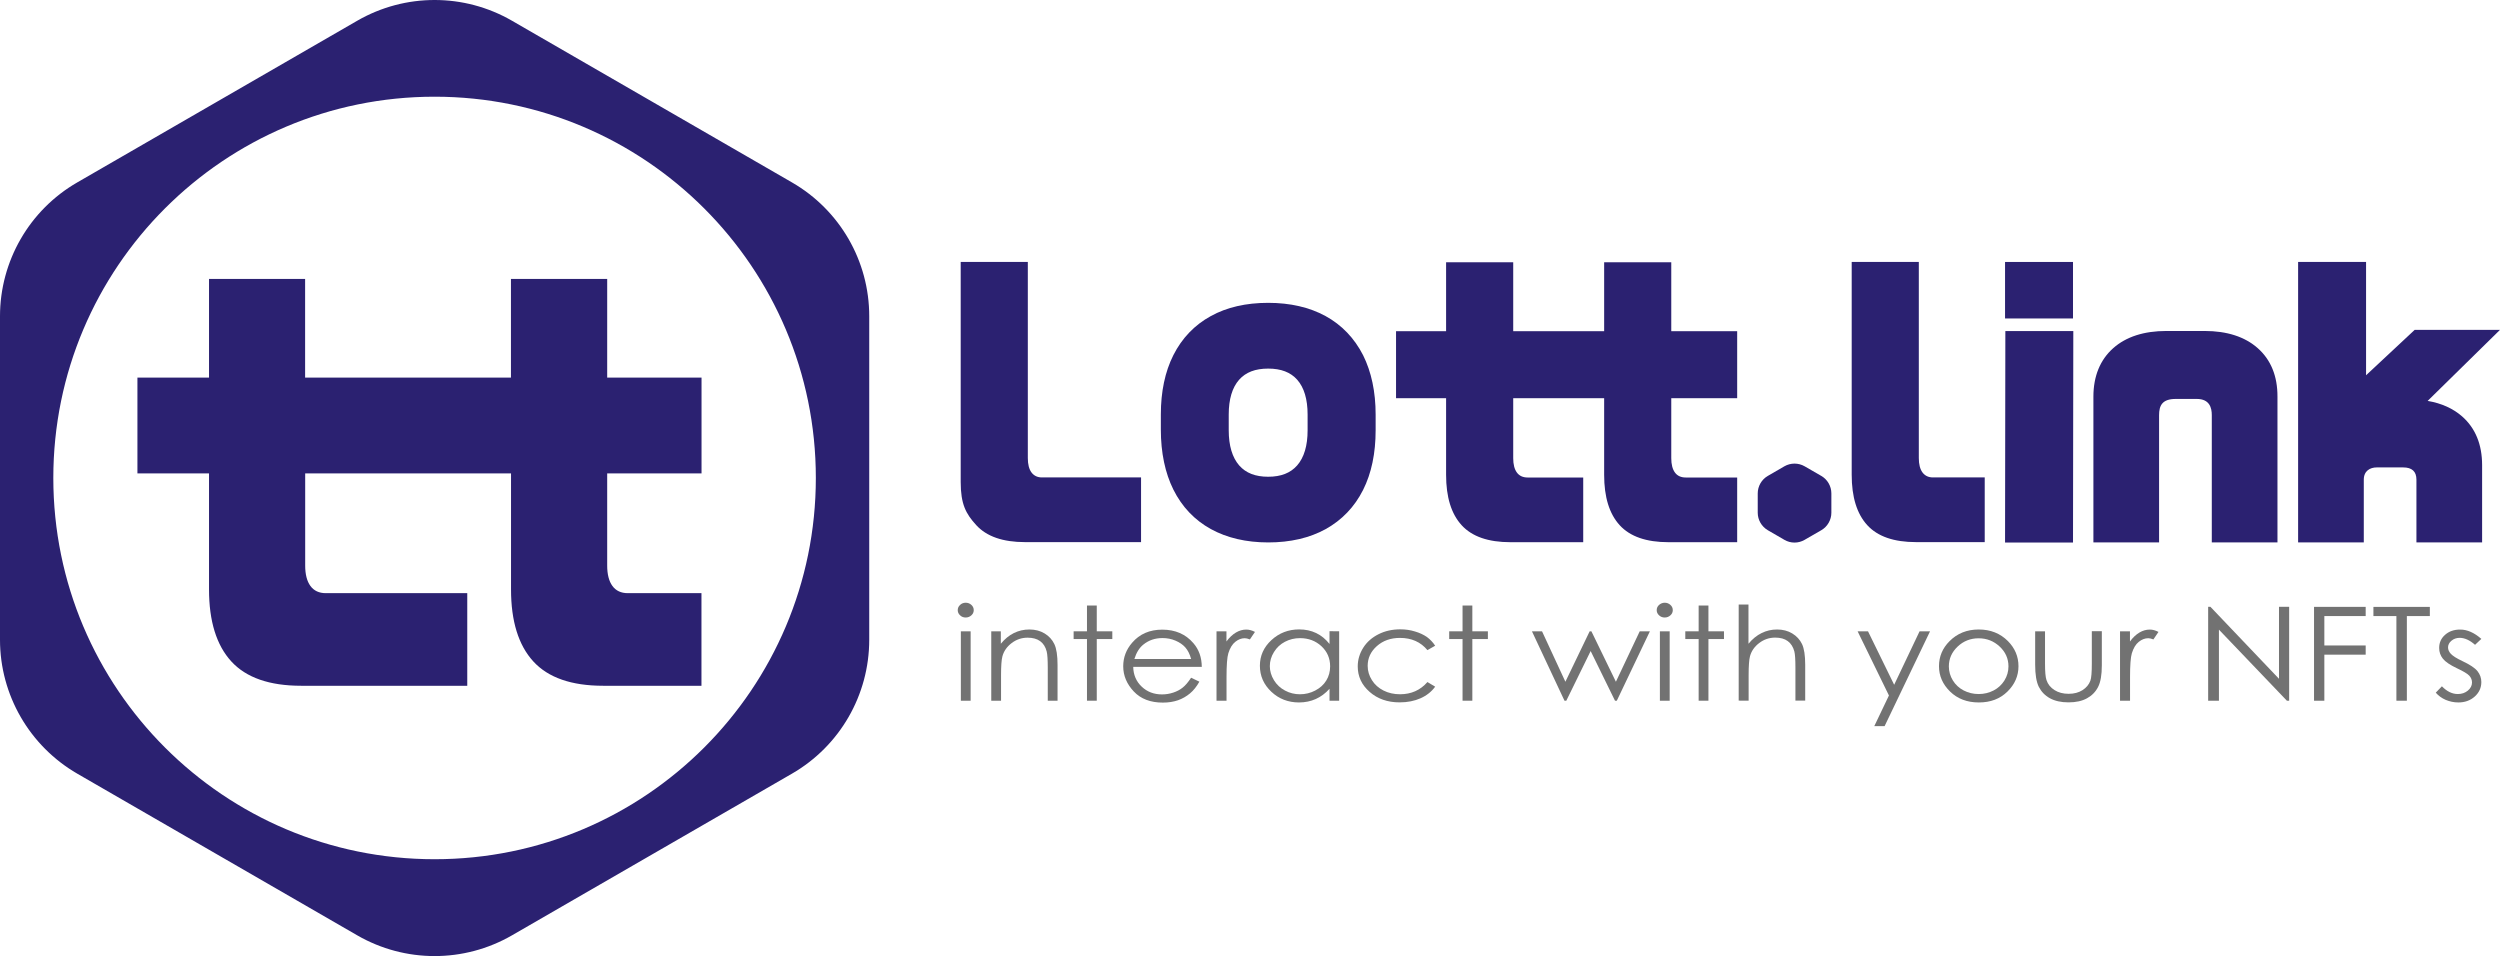 <svg xmlns="http://www.w3.org/2000/svg" xmlns:xlink="http://www.w3.org/1999/xlink" version="1.1" id="Layer_1" x="0px" y="0px" style="enable-background:new 0 0 841.89 595.28;" xml:space="preserve" viewBox="241.75 232.14 329.63 126.06">
<style type="text/css">
	.st0{fill:#2B2171;}
	.st1{fill:#727272;}
</style>
<g>
	<path class="st0" d="M346.17,256.19l-36.92-21.32c-6.31-3.64-14.08-3.64-20.39,0l-36.92,21.32c-6.31,3.64-10.19,10.37-10.19,17.66   v42.64c0,7.28,3.89,14.01,10.19,17.66l36.92,21.32c6.31,3.64,14.08,3.64,20.39,0l36.92-21.32c6.31-3.64,10.19-10.37,10.19-17.66   v-42.64C356.37,266.56,352.48,259.83,346.17,256.19z M299.05,345.43c-27.76,0-50.27-22.51-50.27-50.27s22.51-50.27,50.27-50.27   c27.76,0,50.27,22.51,50.27,50.27S326.82,345.43,299.05,345.43z"/>
	<path class="st0" d="M321.79,268.92h-12.67v13.01h-27.14v-13.01h-12.67v13.01h-9.44v12.63h9.44v15.29c0,4.19,0.98,7.36,2.94,9.5   c1.96,2.14,5.03,3.21,9.22,3.21h21.89v-12.21h-18.65c-0.89,0-1.57-0.32-2.03-0.95c-0.46-0.63-0.69-1.53-0.69-2.7v-12.14h27.14   v15.29c0,4.19,0.98,7.36,2.94,9.5c1.96,2.14,5.03,3.21,9.22,3.21h12.95v-12.21h-9.71c-0.89,0-1.57-0.32-2.03-0.95   c-0.46-0.63-0.69-1.53-0.69-2.7v-12.14h12.44v-12.63h-12.44V268.92z"/>
</g>
<g>
	<path class="st0" d="M377.75,294.43c-0.32-0.44-0.48-1.07-0.48-1.89v-8.48v-8.83v-8.55h-8.85v29.01c0,2.93,0.68,4.19,2.05,5.69   c1.37,1.5,3.52,2.24,6.44,2.24h15.29v-8.53h-13.03C378.55,295.1,378.08,294.87,377.75,294.43z"/>
	<path class="st0" d="M462.11,266.72h-8.85v9.09h-11.99v-9.09h-8.85v9.09h-6.6v8.83h6.6v10.11c0,2.93,0.68,5.14,2.05,6.64   c1.37,1.5,3.52,2.24,6.44,2.24h9.59v-8.53h-7.33c-0.62,0-1.1-0.22-1.42-0.66c-0.32-0.44-0.48-1.07-0.48-1.89v-7.91h11.99v10.11   c0,2.93,0.68,5.14,2.05,6.64c1.37,1.5,3.52,2.24,6.44,2.24h9.05v-8.53h-6.79c-0.62,0-1.1-0.22-1.42-0.66   c-0.32-0.44-0.48-1.07-0.48-1.89v-7.91h8.69v-8.83h-8.69V266.72z"/>
	<path class="st0" d="M495.23,294.43c-0.32-0.44-0.48-1.07-0.48-1.89v-8.48v-8.83v-8.55h-8.85v8.55v8.83v10.68   c0,2.93,0.68,5.14,2.05,6.64c1.37,1.5,3.52,2.24,6.44,2.24h9.05v-8.53h-6.79C496.03,295.1,495.56,294.87,495.23,294.43z"/>
	<path class="st0" d="M416.52,273.81c-2.11-1.15-4.65-1.74-7.56-1.74c-2.91,0-5.45,0.58-7.55,1.74c-2.16,1.18-3.82,2.92-4.95,5.16   c-1.1,2.18-1.65,4.82-1.65,7.82v1.99c0,3.05,0.56,5.71,1.65,7.91c1.13,2.27,2.79,4.02,4.95,5.21c2.11,1.16,4.65,1.76,7.56,1.76   c2.91,0,5.45-0.59,7.56-1.75c2.15-1.19,3.82-2.93,4.95-5.18c1.1-2.19,1.65-4.83,1.65-7.85v-2.08c0-3-0.56-5.63-1.65-7.82   C420.33,276.73,418.67,274.99,416.52,273.81z M414.16,286.8v2.08c0,2.02-0.46,3.58-1.38,4.63c-0.88,1-2.13,1.49-3.82,1.49   c-1.69,0-2.94-0.49-3.82-1.49c-0.91-1.05-1.38-2.61-1.38-4.63v-2.08c0-2.02,0.46-3.56,1.37-4.59c0.88-0.99,2.13-1.47,3.83-1.47   c1.7,0,2.95,0.48,3.83,1.47C413.7,283.24,414.16,284.78,414.16,286.8z"/>
	<rect x="506.12" y="266.68" class="st0" width="8.96" height="7.45"/>
	<polygon class="st0" points="506.12,303.67 515.08,303.67 515.12,275.79 506.16,275.79  "/>
	<path class="st0" d="M481.89,294.89l-2.2-1.27c-0.82-0.47-1.84-0.47-2.66,0l-2.19,1.27c-0.82,0.47-1.33,1.36-1.33,2.31v2.54   c0,0.95,0.51,1.83,1.33,2.31l2.19,1.27c0.41,0.24,0.87,0.36,1.33,0.36c0.46,0,0.92-0.12,1.33-0.36l2.2-1.27   c0.82-0.47,1.33-1.36,1.33-2.31v-2.54C483.22,296.25,482.71,295.36,481.89,294.89z"/>
	<path class="st0" d="M539.42,278.03c-1.69-1.49-4.04-2.25-6.99-2.25h-5.04c-2.95,0-5.3,0.76-6.99,2.25   c-1.74,1.54-2.63,3.7-2.63,6.42v19.21h8.66v-16.78c0-1.27,0.41-2.14,2.2-2.14h2.77c1.7,0,1.98,1.19,1.98,2.12v16.8h8.66v-19.21   C542.05,281.73,541.17,279.57,539.42,278.03z"/>
	<path class="st0" d="M566.39,287.05c-1.2-1.05-2.72-1.74-4.55-2.05l9.54-9.37h-11.25l-6.41,5.99v-14.94h-8.96v36.98h8.66v-8.28   c0-1.16,0.84-1.61,1.7-1.61h3.49c1.15,0,1.75,0.52,1.75,1.61v8.28h8.66v-10.19C569.02,290.75,568.14,288.59,566.39,287.05z"/>
</g>
<g>
	<path class="st1" d="M369.08,311.61c0.29,0,0.55,0.1,0.75,0.29c0.21,0.19,0.31,0.42,0.31,0.69c0,0.26-0.1,0.49-0.31,0.68   c-0.21,0.19-0.46,0.29-0.75,0.29c-0.29,0-0.54-0.09-0.74-0.29c-0.21-0.19-0.31-0.42-0.31-0.68c0-0.27,0.1-0.5,0.31-0.69   C368.54,311.71,368.79,311.61,369.08,311.61z M368.44,315.38h1.29v9.15h-1.29V315.38z"/>
	<path class="st1" d="M372.42,315.38h1.29v1.64c0.52-0.63,1.09-1.1,1.72-1.41c0.63-0.31,1.31-0.47,2.05-0.47   c0.75,0,1.42,0.17,2,0.52c0.58,0.35,1.01,0.82,1.29,1.41s0.42,1.51,0.42,2.75v4.71h-1.29v-4.37c0-1.05-0.05-1.76-0.14-2.11   c-0.15-0.61-0.44-1.06-0.86-1.37c-0.42-0.31-0.98-0.46-1.66-0.46c-0.78,0-1.48,0.24-2.1,0.71c-0.62,0.47-1.03,1.05-1.22,1.75   c-0.12,0.45-0.18,1.28-0.18,2.49v3.36h-1.29V315.38z"/>
	<path class="st1" d="M385.07,311.98h1.29v3.4h2.05v1.02h-2.05v8.13h-1.29v-8.13h-1.76v-1.02h1.76V311.98z"/>
	<path class="st1" d="M398.8,321.5l1.09,0.52c-0.36,0.64-0.77,1.16-1.24,1.55c-0.47,0.39-0.99,0.69-1.58,0.9   c-0.58,0.2-1.25,0.31-1.99,0.31c-1.64,0-2.92-0.49-3.84-1.47s-1.39-2.08-1.39-3.32c0-1.16,0.39-2.2,1.17-3.1   c0.99-1.16,2.32-1.73,3.98-1.73c1.71,0,3.08,0.59,4.1,1.78c0.73,0.84,1.1,1.88,1.11,3.13h-9.04c0.02,1.06,0.4,1.93,1.12,2.61   c0.72,0.68,1.61,1.02,2.67,1.02c0.51,0,1.01-0.08,1.49-0.24c0.48-0.16,0.9-0.38,1.23-0.65C398.04,322.53,398.41,322.09,398.8,321.5   z M398.8,319.03c-0.17-0.63-0.42-1.13-0.75-1.51c-0.33-0.38-0.77-0.68-1.31-0.91c-0.54-0.23-1.11-0.34-1.71-0.34   c-0.99,0-1.83,0.29-2.54,0.87c-0.52,0.42-0.91,1.05-1.17,1.89H398.8z"/>
	<path class="st1" d="M402.14,315.38h1.32v1.34c0.39-0.53,0.81-0.92,1.25-1.18c0.44-0.26,0.89-0.39,1.37-0.39   c0.36,0,0.74,0.1,1.14,0.31l-0.67,0.99c-0.27-0.11-0.5-0.16-0.68-0.16c-0.43,0-0.85,0.16-1.25,0.48c-0.4,0.32-0.7,0.82-0.91,1.5   c-0.16,0.52-0.24,1.58-0.24,3.16v3.1h-1.32V315.38z"/>
	<path class="st1" d="M418.32,315.38v9.15h-1.27v-1.57c-0.54,0.6-1.15,1.05-1.82,1.35s-1.41,0.45-2.21,0.45   c-1.42,0-2.64-0.47-3.64-1.41s-1.51-2.08-1.51-3.43c0-1.32,0.51-2.45,1.52-3.38c1.02-0.94,2.24-1.41,3.66-1.41   c0.82,0,1.57,0.16,2.24,0.48c0.67,0.32,1.25,0.8,1.76,1.44v-1.68H418.32z M413.16,316.28c-0.72,0-1.38,0.16-1.99,0.48   c-0.61,0.32-1.09,0.77-1.45,1.36c-0.36,0.58-0.54,1.2-0.54,1.85c0,0.64,0.18,1.26,0.54,1.85c0.36,0.59,0.85,1.05,1.46,1.37   c0.61,0.33,1.27,0.49,1.97,0.49c0.71,0,1.38-0.16,2.01-0.49c0.63-0.33,1.12-0.76,1.46-1.32c0.34-0.55,0.51-1.18,0.51-1.87   c0-1.06-0.38-1.94-1.15-2.66C415.22,316.64,414.28,316.28,413.16,316.28z"/>
	<path class="st1" d="M430.98,317.28l-1.02,0.58c-0.89-1.07-2.09-1.61-3.62-1.61c-1.22,0-2.24,0.36-3.05,1.08   c-0.81,0.72-1.21,1.59-1.21,2.61c0,0.67,0.19,1.29,0.56,1.88c0.37,0.59,0.88,1.04,1.53,1.37s1.38,0.49,2.18,0.49   c1.47,0,2.68-0.54,3.61-1.61l1.02,0.61c-0.48,0.66-1.12,1.17-1.93,1.53c-0.81,0.36-1.73,0.54-2.76,0.54c-1.59,0-2.9-0.46-3.95-1.38   c-1.05-0.92-1.57-2.04-1.57-3.36c0-0.89,0.25-1.71,0.73-2.47s1.16-1.35,2.02-1.78c0.85-0.43,1.81-0.64,2.87-0.64   c0.67,0,1.31,0.09,1.92,0.28c0.62,0.18,1.14,0.43,1.57,0.72C430.31,316.44,430.68,316.82,430.98,317.28z"/>
	<path class="st1" d="M434.59,311.98h1.29v3.4h2.05v1.02h-2.05v8.13h-1.29v-8.13h-1.76v-1.02h1.76V311.98z"/>
	<path class="st1" d="M443.74,315.38h1.33l3.08,6.65l3.2-6.65h0.23l3.23,6.65l3.14-6.65h1.34l-4.36,9.15h-0.24l-3.21-6.55   l-3.21,6.55h-0.24L443.74,315.38z"/>
	<path class="st1" d="M461.25,311.61c0.29,0,0.54,0.1,0.75,0.29c0.21,0.19,0.31,0.42,0.31,0.69c0,0.26-0.1,0.49-0.31,0.68   c-0.21,0.19-0.46,0.29-0.75,0.29c-0.29,0-0.54-0.09-0.75-0.29c-0.21-0.19-0.31-0.42-0.31-0.68c0-0.27,0.1-0.5,0.31-0.69   C460.72,311.71,460.97,311.61,461.25,311.61z M460.61,315.38h1.29v9.15h-1.29V315.38z"/>
	<path class="st1" d="M465.72,311.98h1.29v3.4h2.05v1.02h-2.05v8.13h-1.29v-8.13h-1.76v-1.02h1.76V311.98z"/>
	<path class="st1" d="M471,311.85h1.29v5.17c0.52-0.63,1.1-1.1,1.73-1.41c0.63-0.31,1.31-0.47,2.04-0.47c0.75,0,1.42,0.17,2,0.52   c0.58,0.35,1.01,0.82,1.29,1.4c0.28,0.59,0.42,1.5,0.42,2.75v4.71h-1.29v-4.37c0-1.05-0.05-1.76-0.14-2.11   c-0.16-0.61-0.45-1.06-0.87-1.37c-0.42-0.31-0.97-0.46-1.66-0.46c-0.78,0-1.48,0.24-2.1,0.71c-0.62,0.47-1.03,1.05-1.22,1.75   c-0.12,0.45-0.18,1.28-0.18,2.49v3.36H471V311.85z"/>
	<path class="st1" d="M486.68,315.38h1.37l3.45,7.05l3.35-7.05h1.38l-5.99,12.5h-1.36l1.93-4.04L486.68,315.38z"/>
	<path class="st1" d="M502.65,315.14c1.55,0,2.83,0.51,3.85,1.53c0.92,0.93,1.39,2.03,1.39,3.31c0,1.28-0.49,2.4-1.46,3.35   c-0.98,0.96-2.23,1.43-3.77,1.43c-1.54,0-2.8-0.48-3.78-1.43c-0.98-0.96-1.47-2.07-1.47-3.35c0-1.27,0.46-2.37,1.39-3.3   C499.81,315.66,501.09,315.14,502.65,315.14z M502.64,316.3c-1.07,0-2,0.36-2.77,1.09s-1.16,1.6-1.16,2.62   c0,0.66,0.18,1.28,0.53,1.85c0.35,0.57,0.83,1.01,1.43,1.32c0.6,0.31,1.26,0.47,1.97,0.47c0.72,0,1.37-0.16,1.97-0.47   c0.6-0.31,1.07-0.75,1.43-1.32c0.35-0.57,0.53-1.19,0.53-1.85c0-1.03-0.39-1.9-1.16-2.62S503.71,316.3,502.64,316.3z"/>
	<path class="st1" d="M510.1,315.38h1.29v4.27c0,1.04,0.06,1.76,0.19,2.15c0.18,0.56,0.54,1,1.06,1.33   c0.52,0.33,1.14,0.49,1.86,0.49c0.72,0,1.33-0.16,1.83-0.48c0.5-0.32,0.85-0.73,1.04-1.25c0.13-0.35,0.19-1.1,0.19-2.25v-4.27h1.32   v4.49c0,1.26-0.16,2.21-0.49,2.85c-0.32,0.64-0.81,1.14-1.46,1.5c-0.65,0.36-1.46,0.54-2.44,0.54c-0.98,0-1.79-0.18-2.45-0.54   c-0.66-0.36-1.14-0.87-1.47-1.51c-0.32-0.65-0.48-1.62-0.48-2.92V315.38z"/>
	<path class="st1" d="M521.27,315.38h1.32v1.34c0.39-0.53,0.81-0.92,1.25-1.18c0.44-0.26,0.89-0.39,1.37-0.39   c0.36,0,0.74,0.1,1.14,0.31l-0.67,0.99c-0.27-0.11-0.5-0.16-0.68-0.16c-0.43,0-0.85,0.16-1.25,0.48c-0.4,0.32-0.7,0.82-0.91,1.5   c-0.16,0.52-0.24,1.58-0.24,3.16v3.1h-1.32V315.38z"/>
	<path class="st1" d="M532.9,324.53v-12.38h0.3l9.04,9.49v-9.49h1.34v12.38h-0.3l-8.96-9.37v9.37H532.9z"/>
	<path class="st1" d="M546.87,312.16h6.8v1.21h-5.45v3.88h5.45v1.21h-5.45v6.07h-1.36V312.16z"/>
	<path class="st1" d="M554.69,313.37v-1.21h7.44v1.21h-3.03v11.16h-1.38v-11.16H554.69z"/>
	<path class="st1" d="M568.92,316.38l-0.83,0.78c-0.69-0.61-1.37-0.92-2.03-0.92c-0.42,0-0.78,0.13-1.08,0.38   c-0.3,0.25-0.45,0.55-0.45,0.88c0,0.3,0.12,0.58,0.37,0.85c0.25,0.27,0.76,0.6,1.55,0.97c0.96,0.45,1.62,0.89,1.96,1.31   c0.34,0.43,0.51,0.91,0.51,1.44c0,0.75-0.29,1.39-0.87,1.91c-0.58,0.52-1.3,0.78-2.17,0.78c-0.58,0-1.13-0.12-1.66-0.34   c-0.53-0.23-0.96-0.55-1.31-0.95l0.81-0.84c0.66,0.68,1.36,1.02,2.1,1.02c0.52,0,0.96-0.15,1.32-0.45c0.36-0.3,0.55-0.66,0.55-1.07   c0-0.34-0.12-0.64-0.36-0.9c-0.24-0.26-0.78-0.58-1.63-0.98c-0.91-0.43-1.52-0.85-1.85-1.26s-0.49-0.89-0.49-1.42   c0-0.7,0.26-1.27,0.78-1.73s1.18-0.69,1.97-0.69C567.05,315.14,567.99,315.56,568.92,316.38z"/>
</g>
</svg>